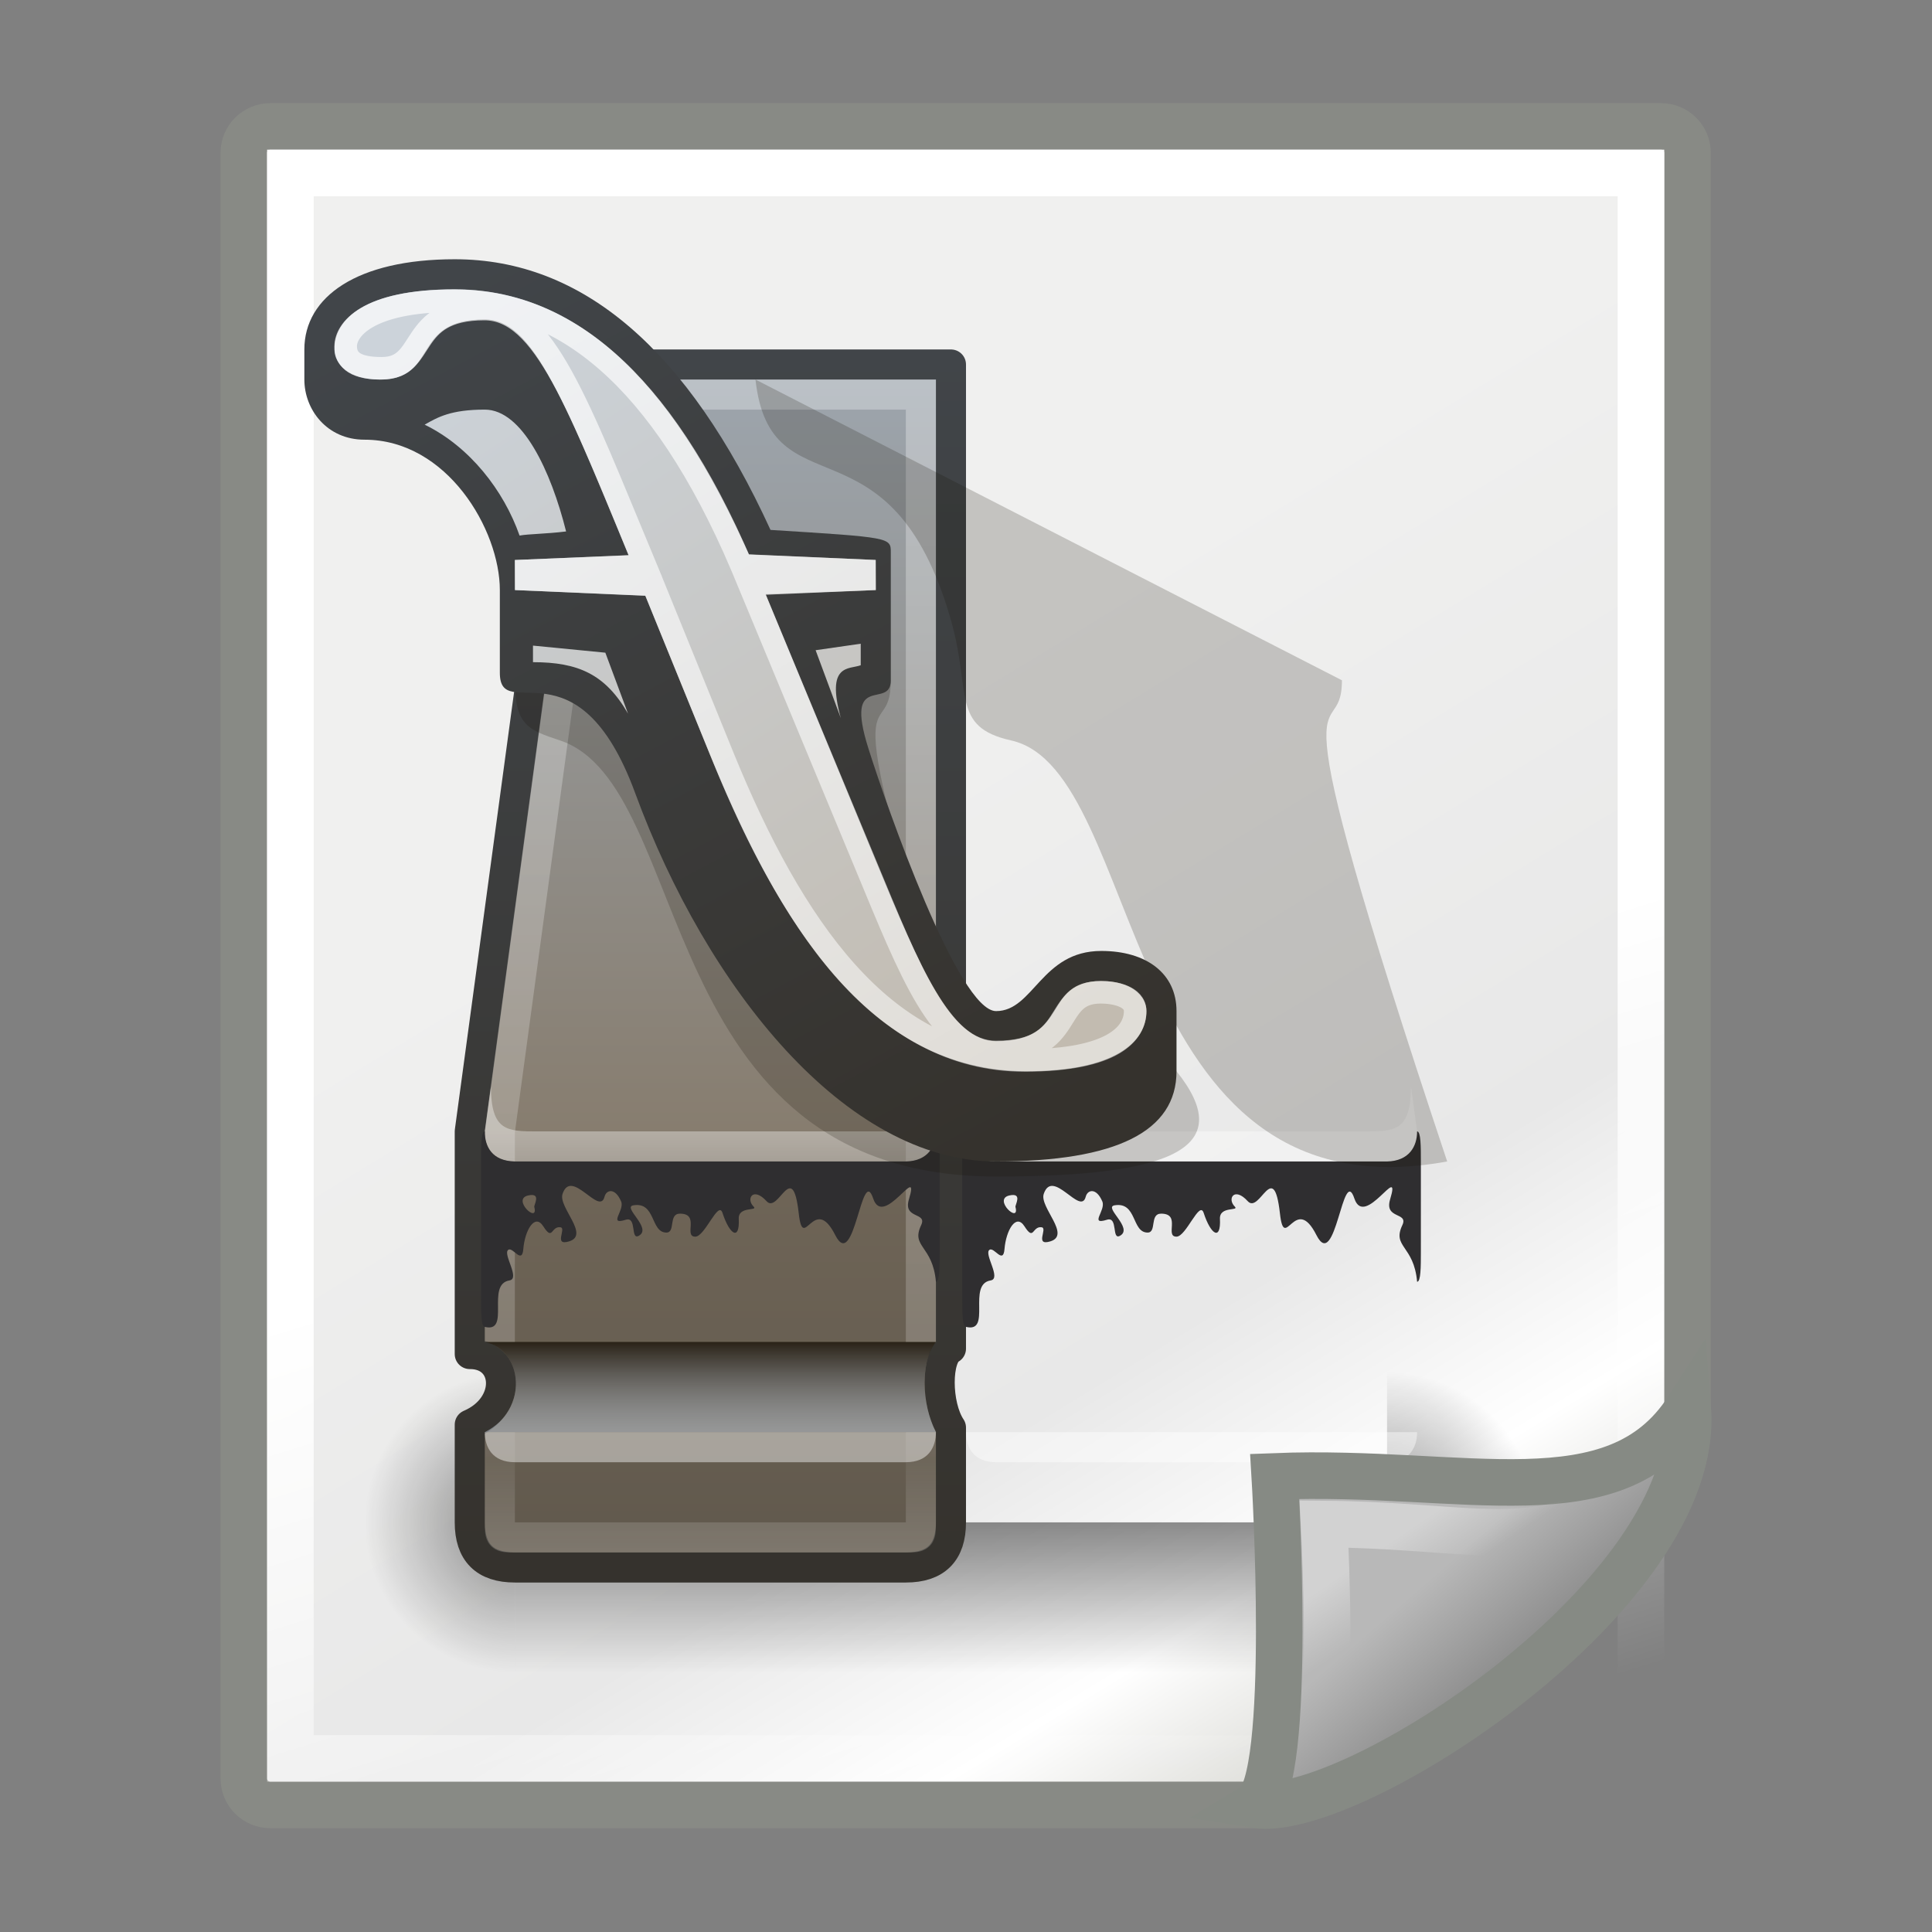 <?xml version="1.0" encoding="UTF-8" standalone="no"?>
<!-- Created with Inkscape (http://www.inkscape.org/) -->

<svg
   xmlns:dc="http://purl.org/dc/elements/1.1/"
   xmlns:cc="http://creativecommons.org/ns#"
   xmlns:rdf="http://www.w3.org/1999/02/22-rdf-syntax-ns#"
   xmlns:svg="http://www.w3.org/2000/svg"
   xmlns="http://www.w3.org/2000/svg"
   xmlns:xlink="http://www.w3.org/1999/xlink"
   version="1.1"
   width="512"
   height="512"
   id="svg4198">
  <rect width="100%" height="100%" fill="#808080" stroke="none"/>
  <defs
     id="defs4200">
    <linearGradient
       id="linearGradient15218">
      <stop
         id="stop15220"
         style="stop-color:#f0f0ef;stop-opacity:1"
         offset="0" />
      <stop
         id="stop2269"
         style="stop-color:#e8e8e8;stop-opacity:1"
         offset="0.599" />
      <stop
         id="stop2267"
         style="stop-color:#ffffff;stop-opacity:1"
         offset="0.828" />
      <stop
         id="stop15222"
         style="stop-color:#d8d8d3;stop-opacity:1"
         offset="1" />
    </linearGradient>
    <linearGradient
       id="linearGradient2259">
      <stop
         id="stop2261"
         style="stop-color:#ffffff;stop-opacity:1"
         offset="0" />
      <stop
         id="stop2263"
         style="stop-color:#ffffff;stop-opacity:0"
         offset="1" />
    </linearGradient>
    <linearGradient
       id="linearGradient2224">
      <stop
         id="stop2226"
         style="stop-color:#7c7c7c;stop-opacity:1"
         offset="0" />
      <stop
         id="stop2228"
         style="stop-color:#b8b8b8;stop-opacity:1"
         offset="1" />
    </linearGradient>
    <linearGradient
       x1="35.997"
       y1="40.458"
       x2="33.665"
       y2="37.771"
       id="linearGradient2230"
       xlink:href="#linearGradient2224"
       gradientUnits="userSpaceOnUse"
       gradientTransform="translate(6.162,4.033)" />
    <linearGradient
       id="linearGradient2251">
      <stop
         id="stop2253"
         style="stop-color:#ffffff;stop-opacity:1"
         offset="0" />
      <stop
         id="stop2255"
         style="stop-color:#ffffff;stop-opacity:0"
         offset="1" />
    </linearGradient>
    <linearGradient
       x1="33.396"
       y1="36.921"
       x2="34.17"
       y2="38.07"
       id="linearGradient2257"
       xlink:href="#linearGradient2251"
       gradientUnits="userSpaceOnUse"
       gradientTransform="translate(6.162,3.658)" />
    <linearGradient
       x1="22.308"
       y1="18.992"
       x2="35.785"
       y2="39.498"
       id="linearGradient4258"
       xlink:href="#linearGradient15218"
       gradientUnits="userSpaceOnUse"
       gradientTransform="matrix(1.066,0,0,0.988,-8.548,-4.892)" />
    <linearGradient
       x1="26.076"
       y1="26.697"
       x2="30.811"
       y2="42.007"
       id="linearGradient4260"
       xlink:href="#linearGradient2259"
       gradientUnits="userSpaceOnUse"
       gradientTransform="matrix(0.999,0,0,0.998,-6.97,-4.893)" />
    <linearGradient
       x1="26.076"
       y1="26.697"
       x2="30.811"
       y2="42.007"
       id="linearGradient13651"
       xlink:href="#linearGradient2259"
       gradientUnits="userSpaceOnUse"
       gradientTransform="matrix(0.999,0,0,1,5.991,4.033)" />
    <linearGradient
       x1="22.308"
       y1="18.992"
       x2="35.785"
       y2="39.498"
       id="linearGradient13653"
       xlink:href="#linearGradient15218"
       gradientUnits="userSpaceOnUse"
       gradientTransform="matrix(1.067,0,0,0.989,4.392,4.035)" />
    <linearGradient
       x1="22.308"
       y1="18.992"
       x2="35.785"
       y2="39.498"
       id="linearGradient2861"
       xlink:href="#linearGradient15218"
       gradientUnits="userSpaceOnUse"
       gradientTransform="matrix(1.067,0,0,0.989,4.392,4.035)" />
    <linearGradient
       x1="26.076"
       y1="26.697"
       x2="30.811"
       y2="42.007"
       id="linearGradient2863"
       xlink:href="#linearGradient2259"
       gradientUnits="userSpaceOnUse"
       gradientTransform="matrix(0.999,0,0,1,5.991,4.033)" />
    <linearGradient
       x1="35.997"
       y1="40.458"
       x2="33.665"
       y2="37.771"
       id="linearGradient2865"
       xlink:href="#linearGradient2224"
       gradientUnits="userSpaceOnUse"
       gradientTransform="translate(6.162,4.033)" />
    <linearGradient
       x1="33.396"
       y1="36.921"
       x2="34.17"
       y2="38.07"
       id="linearGradient2867"
       xlink:href="#linearGradient2251"
       gradientUnits="userSpaceOnUse"
       gradientTransform="translate(6.162,3.658)" />
    <linearGradient
       id="linearGradient3277">
      <stop
         id="stop3279"
         style="stop-color:#03a025;stop-opacity:1"
         offset="0" />
      <stop
         id="stop3281"
         style="stop-color:#03a025;stop-opacity:0.407"
         offset="1" />
    </linearGradient>
    <linearGradient
       id="linearGradient3269">
      <stop
         id="stop3271"
         style="stop-color:#4cfff6;stop-opacity:1"
         offset="0" />
      <stop
         id="stop3273"
         style="stop-color:#4cfff6;stop-opacity:0.35"
         offset="1" />
    </linearGradient>
    <filter
       color-interpolation-filters="sRGB"
       id="filter2770">
      <feGaussianBlur
         stdDeviation="2.079"
         id="feGaussianBlur2772" />
    </filter>
    <radialGradient
       cx="102"
       cy="112.305"
       r="139.559"
       id="radialGradient9437"
       xlink:href="#XMLID_8_"
       gradientUnits="userSpaceOnUse"
       gradientTransform="matrix(1,0,0,1,2e-6,0.003)" />
    <radialGradient
       cx="102"
       cy="112.305"
       r="139.559"
       id="XMLID_8_"
       gradientUnits="userSpaceOnUse">
      <stop
         id="stop41"
         style="stop-color:#b7b8b9;stop-opacity:1"
         offset="0" />
      <stop
         id="stop47"
         style="stop-color:#ececec;stop-opacity:1"
         offset="0.189" />
      <stop
         id="stop49"
         style="stop-color:#fafafa;stop-opacity:1"
         offset="0.257" />
      <stop
         id="stop51"
         style="stop-color:#ffffff;stop-opacity:1"
         offset="0.301" />
      <stop
         id="stop53"
         style="stop-color:#fafafa;stop-opacity:1"
         offset="0.531" />
      <stop
         id="stop55"
         style="stop-color:#ebecec;stop-opacity:1"
         offset="0.845" />
      <stop
         id="stop57"
         style="stop-color:#e1e2e3;stop-opacity:1"
         offset="1" />
    </radialGradient>
    <linearGradient
       x1="64"
       y1="20.185"
       x2="64"
       y2="95.449"
       id="linearGradient3310"
       xlink:href="#linearGradient3180"
       gradientUnits="userSpaceOnUse" />
    <linearGradient
       id="linearGradient3180">
      <stop
         id="stop3182"
         style="stop-color:#414141;stop-opacity:1"
         offset="0" />
      <stop
         id="stop3188"
         style="stop-color:#ababab;stop-opacity:1"
         offset="0.5" />
      <stop
         id="stop3184"
         style="stop-color:#414141;stop-opacity:1"
         offset="1" />
    </linearGradient>
    <linearGradient
       x1="64"
       y1="20.185"
       x2="64"
       y2="95.449"
       id="linearGradient3179"
       xlink:href="#linearGradient3180"
       gradientUnits="userSpaceOnUse" />
    <linearGradient
       id="linearGradient3181">
      <stop
         id="stop3183"
         style="stop-color:#414141;stop-opacity:1"
         offset="0" />
      <stop
         id="stop3185"
         style="stop-color:#ababab;stop-opacity:1"
         offset="0.5" />
      <stop
         id="stop3187"
         style="stop-color:#414141;stop-opacity:1"
         offset="1" />
    </linearGradient>
    <linearGradient
       x1="37.745"
       y1="45.218"
       x2="49.067"
       y2="37.536"
       id="linearGradient3275"
       xlink:href="#linearGradient3248"
       gradientUnits="userSpaceOnUse"
       gradientTransform="matrix(0.617,0.786,-0.805,0.632,50.738,-22.371)" />
    <linearGradient
       id="linearGradient3248">
      <stop
         id="stop3250"
         style="stop-color:#000000;stop-opacity:1"
         offset="0" />
      <stop
         id="stop3252"
         style="stop-color:#000000;stop-opacity:0"
         offset="1" />
    </linearGradient>
    <linearGradient
       x1="64.019"
       y1="24.785"
       x2="105.725"
       y2="24.785"
       id="linearGradient3250"
       xlink:href="#linearGradient3270"
       gradientUnits="userSpaceOnUse"
       gradientTransform="translate(-0.63,-1.3)"
       spreadMethod="reflect" />
    <linearGradient
       id="linearGradient3270">
      <stop
         id="stop3272"
         style="stop-color:#000000;stop-opacity:0.583"
         offset="0" />
      <stop
         id="stop3312"
         style="stop-color:#000000;stop-opacity:0.496"
         offset="0.749" />
      <stop
         id="stop3274"
         style="stop-color:#000000;stop-opacity:0"
         offset="1" />
    </linearGradient>
    <linearGradient
       x1="64.019"
       y1="24.785"
       x2="105.725"
       y2="24.785"
       id="linearGradient3292"
       xlink:href="#linearGradient3270"
       gradientUnits="userSpaceOnUse"
       gradientTransform="matrix(0.725,0,0,1,16.978,71.693)"
       spreadMethod="reflect" />
    <linearGradient
       id="linearGradient3199">
      <stop
         id="stop3201"
         style="stop-color:#000000;stop-opacity:0.583"
         offset="0" />
      <stop
         id="stop3203"
         style="stop-color:#000000;stop-opacity:0.496"
         offset="0.749" />
      <stop
         id="stop3205"
         style="stop-color:#000000;stop-opacity:0"
         offset="1" />
    </linearGradient>
    <clipPath
       id="clipPath7084">
      <path
         d="m 72,88 -32,32 -8,0 0,-40 40,0 0,8 z"
         id="path7086"
         style="fill:#000000;fill-opacity:1;fill-rule:evenodd;stroke:none" />
    </clipPath>
    <filter
       x="-0.24"
       y="-0.24"
       width="1.48"
       height="1.48"
       color-interpolation-filters="sRGB"
       id="filter3312">
      <feGaussianBlur
         stdDeviation="2.431"
         id="feGaussianBlur3314" />
    </filter>
    <linearGradient
       x1="98.617"
       y1="106.414"
       x2="91.229"
       y2="99.255"
       id="linearGradient10213"
       xlink:href="#linearGradient10207"
       gradientUnits="userSpaceOnUse" />
    <linearGradient
       id="linearGradient10207">
      <stop
         id="stop10209"
         style="stop-color:#a2a2a2;stop-opacity:1"
         offset="0" />
      <stop
         id="stop10211"
         style="stop-color:#ffffff;stop-opacity:1"
         offset="1" />
    </linearGradient>
    <linearGradient
       x1="63.804"
       y1="23.683"
       x2="109.944"
       y2="24.785"
       id="linearGradient3294"
       xlink:href="#linearGradient3270"
       gradientUnits="userSpaceOnUse"
       gradientTransform="matrix(0.011,0.531,-0.823,0.022,115.688,2.332)"
       spreadMethod="reflect" />
    <linearGradient
       id="linearGradient3216">
      <stop
         id="stop3218"
         style="stop-color:#000000;stop-opacity:0.583"
         offset="0" />
      <stop
         id="stop3220"
         style="stop-color:#000000;stop-opacity:0.496"
         offset="0.749" />
      <stop
         id="stop3222"
         style="stop-color:#000000;stop-opacity:0"
         offset="1" />
    </linearGradient>
    <linearGradient
       x1="64.01"
       y1="24.975"
       x2="106.138"
       y2="25.556"
       id="linearGradient3298"
       xlink:href="#linearGradient3270"
       gradientUnits="userSpaceOnUse"
       gradientTransform="matrix(-0.011,0.531,0.823,0.022,12.364,3.332)"
       spreadMethod="reflect" />
    <linearGradient
       id="linearGradient3225">
      <stop
         id="stop3227"
         style="stop-color:#000000;stop-opacity:0.583"
         offset="0" />
      <stop
         id="stop3229"
         style="stop-color:#000000;stop-opacity:0.496"
         offset="0.749" />
      <stop
         id="stop3231"
         style="stop-color:#000000;stop-opacity:0"
         offset="1" />
    </linearGradient>
    <linearGradient
       x1="64.019"
       y1="24.785"
       x2="109.944"
       y2="24.785"
       id="linearGradient3255"
       xlink:href="#linearGradient3270"
       gradientUnits="userSpaceOnUse"
       gradientTransform="translate(-0.618,3.7)"
       spreadMethod="reflect" />
    <linearGradient
       id="linearGradient3234">
      <stop
         id="stop3236"
         style="stop-color:#000000;stop-opacity:0.583"
         offset="0" />
      <stop
         id="stop3238"
         style="stop-color:#000000;stop-opacity:0.496"
         offset="0.749" />
      <stop
         id="stop3240"
         style="stop-color:#000000;stop-opacity:0"
         offset="1" />
    </linearGradient>
    <linearGradient
       x1="64.019"
       y1="24.785"
       x2="105.725"
       y2="24.785"
       id="linearGradient3260"
       xlink:href="#linearGradient3270"
       gradientUnits="userSpaceOnUse"
       gradientTransform="matrix(0,1.026,-1,0,84.324,-8.426)"
       spreadMethod="reflect" />
    <linearGradient
       id="linearGradient3243">
      <stop
         id="stop3245"
         style="stop-color:#000000;stop-opacity:0.583"
         offset="0" />
      <stop
         id="stop3247"
         style="stop-color:#000000;stop-opacity:0.496"
         offset="0.749" />
      <stop
         id="stop3249"
         style="stop-color:#000000;stop-opacity:0"
         offset="1" />
    </linearGradient>
    <linearGradient
       x1="64.019"
       y1="24.785"
       x2="105.725"
       y2="24.785"
       id="linearGradient3264"
       xlink:href="#linearGradient3270"
       gradientUnits="userSpaceOnUse"
       gradientTransform="matrix(0,1.026,-1,0,93.3,-8.426)"
       spreadMethod="reflect" />
    <linearGradient
       id="linearGradient3252">
      <stop
         id="stop3254"
         style="stop-color:#000000;stop-opacity:0.583"
         offset="0" />
      <stop
         id="stop3256"
         style="stop-color:#000000;stop-opacity:0.496"
         offset="0.749" />
      <stop
         id="stop3258"
         style="stop-color:#000000;stop-opacity:0"
         offset="1" />
    </linearGradient>
    <linearGradient
       x1="42.094"
       y1="44.211"
       x2="53.125"
       y2="36.833"
       id="linearGradient3279"
       xlink:href="#linearGradient3248"
       gradientUnits="userSpaceOnUse"
       gradientTransform="matrix(-0.757,0,0,0.775,85.862,53.215)" />
    <linearGradient
       id="linearGradient3261">
      <stop
         id="stop3263"
         style="stop-color:#000000;stop-opacity:1"
         offset="0" />
      <stop
         id="stop3265"
         style="stop-color:#000000;stop-opacity:0"
         offset="1" />
    </linearGradient>
    <linearGradient
       x1="28.099"
       y1="44.258"
       x2="49.067"
       y2="37.536"
       id="linearGradient3305"
       xlink:href="#linearGradient3248"
       gradientUnits="userSpaceOnUse"
       gradientTransform="matrix(-0.5,0.865,0.886,0.512,68.294,-21.373)" />
    <linearGradient
       id="linearGradient3268">
      <stop
         id="stop3270"
         style="stop-color:#000000;stop-opacity:1"
         offset="0" />
      <stop
         id="stop3273-1"
         style="stop-color:#000000;stop-opacity:0"
         offset="1" />
    </linearGradient>
    <linearGradient
       x1="33.189"
       y1="45.569"
       x2="53.125"
       y2="36.833"
       id="linearGradient3307"
       xlink:href="#linearGradient3248"
       gradientUnits="userSpaceOnUse"
       gradientTransform="matrix(0.59,-0.474,0.485,0.604,29.517,82.427)" />
    <linearGradient
       id="linearGradient3276">
      <stop
         id="stop3278"
         style="stop-color:#000000;stop-opacity:1"
         offset="0" />
      <stop
         id="stop3280"
         style="stop-color:#000000;stop-opacity:0"
         offset="1" />
    </linearGradient>
    <linearGradient
       x1="37.688"
       y1="63.001"
       x2="90.312"
       y2="63.001"
       id="linearGradient3295"
       xlink:href="#linearGradient2865-7"
       gradientUnits="userSpaceOnUse" />
    <linearGradient
       id="linearGradient2865-7">
      <stop
         id="stop2867"
         style="stop-color:#0057ae;stop-opacity:1"
         offset="0" />
      <stop
         id="stop2869"
         style="stop-color:#a4c0e4;stop-opacity:1"
         offset="0.5" />
      <stop
         id="stop2871"
         style="stop-color:#0057ae;stop-opacity:1"
         offset="1" />
    </linearGradient>
    <linearGradient
       x1="53.213"
       y1="54.083"
       x2="87.515"
       y2="31.778"
       id="linearGradient2924"
       xlink:href="#linearGradient2918"
       gradientUnits="userSpaceOnUse" />
    <linearGradient
       id="linearGradient2918">
      <stop
         id="stop2920"
         style="stop-color:#ffffff;stop-opacity:1"
         offset="0" />
      <stop
         id="stop2926"
         style="stop-color:#ffffff;stop-opacity:0"
         offset="0.5" />
      <stop
         id="stop2922"
         style="stop-color:#ffffff;stop-opacity:1"
         offset="1" />
    </linearGradient>
    <filter
       color-interpolation-filters="sRGB"
       id="filter4556">
      <feGaussianBlur
         stdDeviation="2.005"
         id="feGaussianBlur4558" />
    </filter>
    <radialGradient
       cx="42.618"
       cy="120.642"
       r="3.407"
       fx="42.618"
       fy="120.642"
       id="radialGradient4288"
       xlink:href="#linearGradient2257-4"
       gradientUnits="userSpaceOnUse"
       gradientTransform="matrix(1.561,1.636,-14.834,14.165,2233.39,-1397.75)" />
    <linearGradient
       id="linearGradient2257-4">
      <stop
         id="stop2259"
         style="stop-color:#b4942a;stop-opacity:1"
         offset="0" />
      <stop
         id="stop2261-0"
         style="stop-color:#e4dcc9;stop-opacity:1"
         offset="1" />
    </linearGradient>
    <filter
       color-interpolation-filters="sRGB"
       id="filter6837">
      <feGaussianBlur
         stdDeviation="0.298"
         id="feGaussianBlur6839" />
    </filter>
    <linearGradient
       x1="590.075"
       y1="288.057"
       x2="521.822"
       y2="377.896"
       id="linearGradient4560"
       xlink:href="#linearGradient4562"
       gradientUnits="userSpaceOnUse" />
    <linearGradient
       id="linearGradient4562">
      <stop
         id="stop4564"
         style="stop-color:#555753;stop-opacity:1"
         offset="0" />
      <stop
         id="stop4566"
         style="stop-color:#2e3436;stop-opacity:1"
         offset="0.5" />
      <stop
         id="stop4568"
         style="stop-color:#252525;stop-opacity:1"
         offset="0.75" />
      <stop
         id="stop4570"
         style="stop-color:#2e3436;stop-opacity:1"
         offset="1" />
    </linearGradient>
    <filter
       color-interpolation-filters="sRGB"
       id="filter4374">
      <feGaussianBlur
         stdDeviation="0.129"
         id="feGaussianBlur4376" />
    </filter>
    <radialGradient
       cx="36.676"
       cy="95.769"
       r="47.746"
       fx="16.217"
       fy="64.141"
       id="radialGradient4292"
       xlink:href="#linearGradient7049"
       gradientUnits="userSpaceOnUse"
       gradientTransform="matrix(0.067,0.064,-1.34,1.414,677.177,197.64)" />
    <linearGradient
       x1="330.002"
       y1="61.543"
       x2="330.002"
       y2="122.543"
       id="linearGradient7049"
       gradientUnits="userSpaceOnUse"
       gradientTransform="matrix(1,0,0,0.23,0,70.626)">
      <stop
         id="stop7051"
         style="stop-color:#ffe57e;stop-opacity:1"
         offset="0" />
      <stop
         id="stop8543"
         style="stop-color:#ffd235;stop-opacity:1"
         offset="0.5" />
      <stop
         id="stop7053"
         style="stop-color:#d1a51a;stop-opacity:1"
         offset="1" />
    </linearGradient>
    <filter
       color-interpolation-filters="sRGB"
       id="filter4370">
      <feGaussianBlur
         stdDeviation="0.26"
         id="feGaussianBlur4372" />
    </filter>
    <linearGradient
       x1="11.326"
       y1="57.384"
       x2="14.494"
       y2="57.384"
       id="linearGradient4294"
       xlink:href="#linearGradient7055"
       gradientUnits="userSpaceOnUse"
       gradientTransform="matrix(1.085,1.013,-1.009,1.089,590.677,254.161)" />
    <linearGradient
       x1="330.002"
       y1="61.543"
       x2="330.002"
       y2="122.543"
       id="linearGradient7055"
       gradientUnits="userSpaceOnUse"
       gradientTransform="matrix(1,0,0,0.23,0,70.626)">
      <stop
         id="stop7057"
         style="stop-color:#fcc900;stop-opacity:1"
         offset="0" />
      <stop
         id="stop7059"
         style="stop-color:#f9ff06;stop-opacity:1"
         offset="1" />
    </linearGradient>
    <radialGradient
       cx="34.678"
       cy="7.462"
       r="47.595"
       fx="34.678"
       fy="7.462"
       id="radialGradient4296"
       xlink:href="#linearGradient3303"
       gradientUnits="userSpaceOnUse"
       gradientTransform="matrix(1,-0.008,5.66608e-4,0.02,-0.001,7.581)" />
    <linearGradient
       id="linearGradient3303">
      <stop
         id="stop3305"
         style="stop-color:#ffffff;stop-opacity:0.683"
         offset="0" />
      <stop
         id="stop3307"
         style="stop-color:#ffffff;stop-opacity:0"
         offset="1" />
    </linearGradient>
    <radialGradient
       cx="34.678"
       cy="7.462"
       r="47.595"
       fx="34.678"
       fy="7.462"
       id="radialGradient4298"
       xlink:href="#linearGradient3325"
       gradientUnits="userSpaceOnUse"
       gradientTransform="matrix(-1.51,0.003,-1.16708e-4,-0.009,87.052,7.439)" />
    <linearGradient
       id="linearGradient3325">
      <stop
         id="stop3327"
         style="stop-color:#ffffff;stop-opacity:1"
         offset="0" />
      <stop
         id="stop3329"
         style="stop-color:#ffffff;stop-opacity:0"
         offset="1" />
    </linearGradient>
    <linearGradient
       x1="484.653"
       y1="398.324"
       x2="497.867"
       y2="398.324"
       id="linearGradient4356"
       xlink:href="#linearGradient4350"
       gradientUnits="userSpaceOnUse" />
    <linearGradient
       id="linearGradient4350">
      <stop
         id="stop4352"
         style="stop-color:#000000;stop-opacity:1"
         offset="0" />
      <stop
         id="stop4354"
         style="stop-color:#6c6c6c;stop-opacity:1"
         offset="1" />
    </linearGradient>
    <linearGradient
       x1="63.388"
       y1="73.753"
       x2="67.301"
       y2="77.334"
       id="linearGradient4300"
       xlink:href="#linearGradient2232"
       gradientUnits="userSpaceOnUse"
       gradientTransform="translate(471,282)" />
    <linearGradient
       id="linearGradient2232">
      <stop
         id="stop2234"
         style="stop-color:#dbc064;stop-opacity:1"
         offset="0" />
      <stop
         id="stop2236"
         style="stop-color:#e4dcc9;stop-opacity:1"
         offset="1" />
    </linearGradient>
    <linearGradient
       x1="62.312"
       y1="100.489"
       x2="60.335"
       y2="101.489"
       id="linearGradient4364"
       xlink:href="#linearGradient4358"
       gradientUnits="userSpaceOnUse" />
    <linearGradient
       id="linearGradient4358">
      <stop
         id="stop4360"
         style="stop-color:#ffffff;stop-opacity:1"
         offset="0" />
      <stop
         id="stop4362"
         style="stop-color:#ffffff;stop-opacity:0"
         offset="1" />
    </linearGradient>
    <filter
       x="-0.164"
       y="-0.128"
       width="1.328"
       height="1.257"
       color-interpolation-filters="sRGB"
       id="filter4346">
      <feGaussianBlur
         stdDeviation="0.296"
         id="feGaussianBlur4348" />
    </filter>
    <linearGradient
       x1="591.295"
       y1="292.682"
       x2="590.699"
       y2="282.65"
       id="linearGradient4302"
       xlink:href="#linearGradient8535"
       gradientUnits="userSpaceOnUse"
       gradientTransform="matrix(0.742,-0.199,0.199,0.742,-405.221,-90.297)" />
    <linearGradient
       id="linearGradient8535">
      <stop
         id="stop8537"
         style="stop-color:#000000;stop-opacity:1"
         offset="0" />
      <stop
         id="stop8539"
         style="stop-color:#696969;stop-opacity:1"
         offset="1" />
    </linearGradient>
    <radialGradient
       cx="49.01"
       cy="8.495"
       r="3.975"
       fx="47.371"
       fy="6.77"
       id="radialGradient4304"
       xlink:href="#linearGradient3225"
       gradientUnits="userSpaceOnUse"
       gradientTransform="matrix(1.307,0.693,-0.26,0.493,26.19,-25.204)" />
    <linearGradient
       id="linearGradient3346">
      <stop
         id="stop3348"
         style="stop-color:#ffffff;stop-opacity:1"
         offset="0" />
      <stop
         id="stop3350"
         style="stop-color:#aeaeae;stop-opacity:1"
         offset="1" />
    </linearGradient>
    <radialGradient
       cx="49.012"
       cy="2.674"
       r="1.725"
       fx="49.012"
       fy="2.674"
       id="radialGradient4306"
       xlink:href="#linearGradient3207"
       gradientUnits="userSpaceOnUse"
       gradientTransform="matrix(1.48,0,0,0.18,11.45,-38.937)" />
    <linearGradient
       id="linearGradient3207">
      <stop
         id="stop3209"
         style="stop-color:#ffffff;stop-opacity:1"
         offset="0" />
      <stop
         id="stop3211"
         style="stop-color:#252525;stop-opacity:0"
         offset="1" />
    </linearGradient>
    <linearGradient
       x1="48.499"
       y1="0.812"
       x2="48.733"
       y2="2.366"
       id="linearGradient4308"
       xlink:href="#linearGradient3235"
       gradientUnits="userSpaceOnUse"
       gradientTransform="matrix(1.307,0.693,-0.689,1.31,29.837,-32.139)" />
    <linearGradient
       id="linearGradient3235">
      <stop
         id="stop3237"
         style="stop-color:#ffffff;stop-opacity:1"
         offset="0" />
      <stop
         id="stop3239"
         style="stop-color:#ffffff;stop-opacity:0"
         offset="1" />
    </linearGradient>
    <radialGradient
       cx="49.012"
       cy="2.674"
       r="1.725"
       fx="49.012"
       fy="2.674"
       id="radialGradient4310"
       xlink:href="#linearGradient3207"
       gradientUnits="userSpaceOnUse"
       gradientTransform="matrix(1.015,0,0,0.123,23.578,-44.062)" />
    <linearGradient
       id="linearGradient3361">
      <stop
         id="stop3363"
         style="stop-color:#ffffff;stop-opacity:1"
         offset="0" />
      <stop
         id="stop3365"
         style="stop-color:#252525;stop-opacity:0"
         offset="1" />
    </linearGradient>
    <radialGradient
       cx="49.012"
       cy="2.674"
       r="1.725"
       fx="49.012"
       fy="2.674"
       id="radialGradient4312"
       xlink:href="#linearGradient3207"
       gradientUnits="userSpaceOnUse"
       gradientTransform="matrix(1.015,0,0,0.123,-141.575,-37.556)" />
    <linearGradient
       id="linearGradient3368">
      <stop
         id="stop3370"
         style="stop-color:#ffffff;stop-opacity:1"
         offset="0" />
      <stop
         id="stop3372"
         style="stop-color:#252525;stop-opacity:0"
         offset="1" />
    </linearGradient>
    <linearGradient
       x1="64"
       y1="20.185"
       x2="64"
       y2="95.449"
       id="linearGradient3426"
       xlink:href="#linearGradient3180"
       gradientUnits="userSpaceOnUse" />
    <radialGradient
       cx="9"
       cy="43"
       r="5"
       fx="9"
       fy="43"
       id="gradient11"
       xlink:href="#gradient1"
       gradientUnits="userSpaceOnUse" />
    <linearGradient
       id="gradient1">
      <stop
         id="stop9"
         style="stop-color:#000000;stop-opacity:0.435"
         offset="0" />
      <stop
         id="stop11"
         style="stop-color:#000000;stop-opacity:0"
         offset="1" />
    </linearGradient>
    <linearGradient
       x1="24"
       y1="43"
       x2="24"
       y2="48"
       id="gradient10"
       xlink:href="#gradient1"
       gradientUnits="userSpaceOnUse" />
    <linearGradient
       id="linearGradient3106">
      <stop
         id="stop3108"
         style="stop-color:#000000;stop-opacity:0.435"
         offset="0" />
      <stop
         id="stop3110"
         style="stop-color:#000000;stop-opacity:0"
         offset="1" />
    </linearGradient>
    <radialGradient
       cx="38"
       cy="43"
       r="5"
       fx="38"
       fy="43"
       id="gradient12"
       xlink:href="#gradient1"
       gradientUnits="userSpaceOnUse" />
    <linearGradient
       id="linearGradient3113">
      <stop
         id="stop3115"
         style="stop-color:#000000;stop-opacity:0.435"
         offset="0" />
      <stop
         id="stop3117"
         style="stop-color:#000000;stop-opacity:0"
         offset="1" />
    </linearGradient>
    <linearGradient
       x1="16"
       y1="5"
       x2="16"
       y2="44"
       id="gradient4"
       gradientUnits="userSpaceOnUse">
      <stop
         id="stop24"
         style="stop-color:#9da5ad;stop-opacity:1"
         offset="0" />
      <stop
         id="stop26"
         style="stop-color:#877d6f;stop-opacity:1"
         offset="0.64" />
      <stop
         id="stop28"
         style="stop-color:#6f6557;stop-opacity:1"
         offset="0.67" />
      <stop
         id="stop30"
         style="stop-color:#61594d;stop-opacity:1"
         offset="1" />
    </linearGradient>
    <linearGradient
       x1="14"
       y1="4"
       x2="14"
       y2="45"
       id="gradient9"
       xlink:href="#gradient2"
       gradientUnits="userSpaceOnUse" />
    <linearGradient
       id="gradient2">
      <stop
         id="stop14"
         style="stop-color:#414549;stop-opacity:1"
         offset="0" />
      <stop
         id="stop16"
         style="stop-color:#35322d;stop-opacity:1"
         offset="1" />
    </linearGradient>
    <linearGradient
       x1="15"
       y1="37"
       x2="15"
       y2="40"
       id="gradient3"
       gradientUnits="userSpaceOnUse">
      <stop
         id="stop19"
         style="stop-color:#20190e;stop-opacity:0.875"
         offset="0" />
      <stop
         id="stop21"
         style="stop-color:#c7d2df;stop-opacity:0.498"
         offset="1" />
    </linearGradient>
    <linearGradient
       x1="16"
       y1="5"
       x2="16"
       y2="44"
       id="gradient7"
       gradientUnits="userSpaceOnUse">
      <stop
         id="stop43"
         style="stop-color:#ffffff;stop-opacity:0.31"
         offset="0" />
      <stop
         id="stop45"
         style="stop-color:#ffffff;stop-opacity:0.184"
         offset="0.82" />
      <stop
         id="stop47-1"
         style="stop-color:#ffffff;stop-opacity:0.059"
         offset="0.92" />
      <stop
         id="stop49-7"
         style="stop-color:#ffffff;stop-opacity:0.184"
         offset="1" />
    </linearGradient>
    <linearGradient
       x1="16"
       y1="5"
       x2="16"
       y2="44"
       id="linearGradient3136"
       gradientUnits="userSpaceOnUse">
      <stop
         id="stop3138"
         style="stop-color:#9da5ad;stop-opacity:1"
         offset="0" />
      <stop
         id="stop3140"
         style="stop-color:#877d6f;stop-opacity:1"
         offset="0.64" />
      <stop
         id="stop3142"
         style="stop-color:#6f6557;stop-opacity:1"
         offset="0.67" />
      <stop
         id="stop3144"
         style="stop-color:#61594d;stop-opacity:1"
         offset="1" />
    </linearGradient>
    <linearGradient
       x1="14"
       y1="4"
       x2="14"
       y2="45"
       id="linearGradient3146"
       xlink:href="#gradient2"
       gradientUnits="userSpaceOnUse" />
    <linearGradient
       id="linearGradient3148">
      <stop
         id="stop3150"
         style="stop-color:#414549;stop-opacity:1"
         offset="0" />
      <stop
         id="stop3152"
         style="stop-color:#35322d;stop-opacity:1"
         offset="1" />
    </linearGradient>
    <linearGradient
       x1="15"
       y1="37"
       x2="15"
       y2="40"
       id="linearGradient3154"
       gradientUnits="userSpaceOnUse">
      <stop
         id="stop3156"
         style="stop-color:#20190e;stop-opacity:0.875"
         offset="0" />
      <stop
         id="stop3158"
         style="stop-color:#c7d2df;stop-opacity:0.498"
         offset="1" />
    </linearGradient>
    <linearGradient
       x1="16"
       y1="5"
       x2="16"
       y2="44"
       id="linearGradient3160"
       gradientUnits="userSpaceOnUse">
      <stop
         id="stop3162"
         style="stop-color:#ffffff;stop-opacity:0.31"
         offset="0" />
      <stop
         id="stop3164"
         style="stop-color:#ffffff;stop-opacity:0.184"
         offset="0.82" />
      <stop
         id="stop3166"
         style="stop-color:#ffffff;stop-opacity:0.059"
         offset="0.92" />
      <stop
         id="stop3168"
         style="stop-color:#ffffff;stop-opacity:0.184"
         offset="1" />
    </linearGradient>
    <linearGradient
       x1="8"
       y1="1"
       x2="24"
       y2="31"
       id="gradient8"
       xlink:href="#gradient2"
       gradientUnits="userSpaceOnUse" />
    <linearGradient
       id="linearGradient3171">
      <stop
         id="stop3173"
         style="stop-color:#414549;stop-opacity:1"
         offset="0" />
      <stop
         id="stop3175"
         style="stop-color:#35322d;stop-opacity:1"
         offset="1" />
    </linearGradient>
    <linearGradient
       x1="8"
       y1="2"
       x2="25"
       y2="28"
       id="gradient5"
       gradientUnits="userSpaceOnUse">
      <stop
         id="stop33"
         style="stop-color:#ccd3da;stop-opacity:1"
         offset="0" />
      <stop
         id="stop35"
         style="stop-color:#c2bbb0;stop-opacity:1"
         offset="1" />
    </linearGradient>
    <linearGradient
       x1="9"
       y1="2"
       x2="24"
       y2="28"
       id="gradient6"
       gradientUnits="userSpaceOnUse">
      <stop
         id="stop38"
         style="stop-color:#ffffff;stop-opacity:0.702"
         offset="0" />
      <stop
         id="stop40"
         style="stop-color:#ffffff;stop-opacity:0.498"
         offset="1" />
    </linearGradient>
    <linearGradient
       x1="8"
       y1="1"
       x2="24"
       y2="31"
       id="linearGradient3183"
       xlink:href="#gradient2"
       gradientUnits="userSpaceOnUse" />
    <linearGradient
       id="linearGradient3185">
      <stop
         id="stop3187-4"
         style="stop-color:#414549;stop-opacity:1"
         offset="0" />
      <stop
         id="stop3189"
         style="stop-color:#35322d;stop-opacity:1"
         offset="1" />
    </linearGradient>
    <linearGradient
       x1="8"
       y1="2"
       x2="25"
       y2="28"
       id="linearGradient3191"
       gradientUnits="userSpaceOnUse">
      <stop
         id="stop3193"
         style="stop-color:#ccd3da;stop-opacity:1"
         offset="0" />
      <stop
         id="stop3195"
         style="stop-color:#c2bbb0;stop-opacity:1"
         offset="1" />
    </linearGradient>
    <linearGradient
       x1="9"
       y1="2"
       x2="24"
       y2="28"
       id="linearGradient3197"
       gradientUnits="userSpaceOnUse">
      <stop
         id="stop3199"
         style="stop-color:#ffffff;stop-opacity:0.702"
         offset="0" />
      <stop
         id="stop3201-0"
         style="stop-color:#ffffff;stop-opacity:0.498"
         offset="1" />
    </linearGradient>
    <linearGradient
       x1="35.997"
       y1="40.458"
       x2="33.665"
       y2="37.771"
       id="linearGradient3555"
       xlink:href="#linearGradient2224"
       gradientUnits="userSpaceOnUse"
       gradientTransform="translate(6.162,4.033)" />
    <linearGradient
       x1="33.396"
       y1="36.921"
       x2="34.17"
       y2="38.07"
       id="linearGradient3557"
       xlink:href="#linearGradient2251"
       gradientUnits="userSpaceOnUse"
       gradientTransform="translate(6.162,3.658)" />
    <linearGradient
       x1="26.076"
       y1="26.697"
       x2="30.811"
       y2="42.007"
       id="linearGradient3563"
       xlink:href="#linearGradient2259"
       gradientUnits="userSpaceOnUse"
       gradientTransform="matrix(12.336,0,0,12.343,-40.444,-46.321)" />
    <linearGradient
       x1="22.308"
       y1="18.992"
       x2="35.785"
       y2="39.498"
       id="linearGradient3566"
       xlink:href="#linearGradient15218"
       gradientUnits="userSpaceOnUse"
       gradientTransform="matrix(13.173,0,0,12.211,-60.188,-46.299)" />
    <linearGradient
       x1="16"
       y1="5"
       x2="16"
       y2="44"
       id="linearGradient3652"
       xlink:href="#gradient4"
       gradientUnits="userSpaceOnUse" />
    <linearGradient
       x1="14"
       y1="4"
       x2="14"
       y2="45"
       id="linearGradient3654"
       xlink:href="#gradient2"
       gradientUnits="userSpaceOnUse" />
    <linearGradient
       x1="15"
       y1="37"
       x2="15"
       y2="40"
       id="linearGradient3656"
       xlink:href="#gradient3"
       gradientUnits="userSpaceOnUse" />
    <linearGradient
       x1="16"
       y1="5"
       x2="16"
       y2="44"
       id="linearGradient3658"
       xlink:href="#gradient7"
       gradientUnits="userSpaceOnUse" />
    <linearGradient
       x1="8"
       y1="1"
       x2="24"
       y2="31"
       id="linearGradient3660"
       xlink:href="#gradient2"
       gradientUnits="userSpaceOnUse" />
    <linearGradient
       x1="8"
       y1="2"
       x2="25"
       y2="28"
       id="linearGradient3662"
       xlink:href="#gradient5"
       gradientUnits="userSpaceOnUse" />
    <linearGradient
       x1="9"
       y1="2"
       x2="24"
       y2="28"
       id="linearGradient3664"
       xlink:href="#gradient6"
       gradientUnits="userSpaceOnUse" />
  </defs>
  <path
     d="m 71.65,33.506 368.515,0 c 3.897,0 7.035,3.124 7.035,7.004 l 0,335.325 c 0,30.567 -84.917,102.484 -114.393,102.484 l -261.156,0 c -3.897,0 -7.035,-3.124 -7.035,-7.004 l 0,-430.805 c 0,-3.88 3.137,-7.004 7.035,-7.004 z"
     id="rect12413"
     style="fill:url(#linearGradient3566);fill-opacity:1;fill-rule:evenodd;stroke:#888a85;stroke-width:12.343;stroke-linecap:butt;stroke-linejoin:miter;stroke-miterlimit:4;stroke-opacity:1;stroke-dashoffset:0" />
  <rect
     width="357.912"
     height="420.163"
     rx="0"
     ry="0"
     x="76.957"
     y="45.839"
     id="rect15244"
     style="fill:none;stroke:url(#linearGradient3563);stroke-width:12.343;stroke-linecap:butt;stroke-linejoin:miter;stroke-miterlimit:4;stroke-opacity:1;stroke-dasharray:none;stroke-dashoffset:0" />
  <g
     transform="matrix(7.97,0,0,7.97,64.718,60.733)"
     id="g3070">
    <path
       d="M 4,38 4,48 9,48 9,38 z"
       id="path56"
       style="fill:url(#gradient11)" />
    <path
       d="m 9,43 0,5 29,0 0,-5 z"
       id="path58"
       style="fill:url(#gradient10)" />
    <path
       d="m 38,38 0,10 5,0 0,-10 z"
       id="path60"
       style="fill:url(#gradient12)" />
    <g
       id="base">
      <path
         d="m 23.5,4.5 0,32.723 c -0.5,0.25 -0.5,1.876 0,2.626 L 23.5,43 c 0,1 -0.5,1.5 -1.5,1.5 l -13,0 C 8,44.5 7.5,44 7.5,43 l 0,-3.25 c 1.442,-0.618 1.328,-2.353 0,-2.347 L 7.5,30 10.75,6 C 10.92,4.747 11.5,4.5 12.5,4.5 z"
         id="path63"
         style="fill:url(#linearGradient3652);stroke:url(#linearGradient3654);stroke-width:1;stroke-linejoin:round" />
      <path
         d="m 8,37 c 1.25,0.25 1.5,2.25 0,3 l 15,0 c -0.5,-1 -0.509,-2.338 0,-3 z"
         id="path65"
         style="fill:url(#linearGradient3656)" />
      <path
         d="m 8.5,37 0,-7 3.25,-24 C 11.818,5.499 12,5.5 12.5,5.5 l 10,0 0,31.5 m 0,3 0,3 c 0,0.5 0,0.5 -0.5,0.5 l -13,0 c -0.5,0 -0.5,0 -0.5,-0.5 l 0,-3"
         id="path67"
         style="fill:none;stroke:url(#linearGradient3658);stroke-width:1" />
      <path
         d="M 8.204,28.5 8,30 c -0.019,0.138 0,1 1,1 l 14,0 0,-1 -13.25,0 c -1,0 -1.546,0 -1.546,-1.5 z"
         id="path69"
         style="fill:#ffffff;fill-opacity:0.373" />
      <path
         d="m 8,40 15,0 c 0,0.5 -0.25,1 -1,1 L 9,41 C 8.25,41 8,40.5 8,40 z"
         id="path71"
         style="fill:#ffffff;fill-opacity:0.435" />
    </g>
    <use
       transform="matrix(-1,0,0,1,47,0)"
       id="use73"
       x="0"
       y="0"
       width="48"
       height="48"
       xlink:href="#base" />
    <path
       d="m 8,30 c -0.125,0 -0.125,0.5 -0.125,1 l 0,4.5 c 0,0.5 0,1 0.125,1 0.873,0.213 0.025,-1.416 0.821,-1.545 0.367,-0.06 -0.235,-0.884 -0.04,-1.017 0.156,-0.107 0.457,0.503 0.5,-0.031 0.049,-0.605 0.378,-1.2 0.664,-0.75 0.322,0.506 0.251,-0.014 0.57,0.031 0.213,0.03 -0.247,0.633 0.289,0.469 0.699,-0.214 -0.367,-1.137 -0.219,-1.578 0.296,-0.878 1.228,0.747 1.396,0.093 0.062,-0.24 0.356,-0.306 0.552,0.158 0.125,0.297 -0.449,0.798 0.153,0.608 0.381,-0.12 0.146,0.697 0.438,0.531 0.45,-0.255 -0.562,-0.948 -0.184,-1.011 0.753,-0.125 0.563,0.906 1.099,0.906 0.311,0 0.059,-0.629 0.449,-0.629 0.677,0 0.11,0.765 0.511,0.765 0.322,0 0.765,-1.219 0.904,-0.79 0.237,0.729 0.577,0.94 0.541,0.197 C 16.424,32.474 17.098,32.659 16.938,32.5 c -0.264,-0.261 -0.015,-0.67 0.43,-0.18 0.399,0.441 0.861,-1.452 1.071,0.408 0.15,1.337 0.5,-0.691 1.213,0.719 0.64,1.265 0.876,-2.371 1.262,-1.216 0.343,1.026 1.575,-1.254 1.189,0.027 -0.203,0.672 0.617,0.414 0.406,0.859 C 22.16,33.853 22.895,33.786 23,35 c 0.125,0 0.125,-0.5 0.125,-1 l 0,-3 c 0,-0.5 0,-1 -0.125,-1 0,0.5 -0.266,0.984 -1,1 L 9,31 C 8.234,30.984 8,30.5 8,30 z m 1.443,2.13 c 0.452,-0.1 0.184,0.315 0.202,0.383 0.154,0.586 -0.767,-0.259 -0.202,-0.383 z"
       id="ink"
       style="fill:#2f2e30" />
    <use
       transform="translate(16,0)"
       id="use76"
       x="0"
       y="0"
       width="48"
       height="48"
       xlink:href="#ink" />
    <path
       d="m 9,15 c 0,1.5 0.439,1.646 1.5,2 4.5,1.5 3,14.5 14.5,14.5 6,0 8,-1 6,-3.5 l -7,0 C 19.309,13.329 21.5,17.5 21.5,15 z"
       id="path78"
       style="fill:#161108;fill-opacity:0.2" />
    <path
       d="m 17,5 c 0.5,4.5 4.5,1 6.5,8 0.687,2.404 -0.012,3.553 2,4 C 30,18 29,33 40,31 34,13 36.5,17.5 36.5,15 z"
       id="path80"
       style="fill:#161108;fill-opacity:0.2" />
    <g
       id="f">
      <path
         d="M 7,1 C 3.75,1 2,2.25 2,4 l 0,1 c 0,1 0.75,2 2,2 2.75,0 4.5,3 4.5,5 l 0,2.75 c 0,1.75 2.59,-1.202 4.5,4 2.384,6.492 7,12.25 12,12.25 4,0 6,-1 6,-3 l 0,-2 c 0,-1.25 -1,-2 -2.5,-2 -2,0 -2.25,2 -3.5,2 -1.25,0 -3.626,-6.765 -4.25,-8.75 C 19.942,14.681 21.5,16 21.5,15 l 0,-4.25 c 0,-0.5 0,-0.5 -4,-0.75 C 14.75,4 11.25,1 7,1 z"
         id="path83"
         style="fill:url(#linearGradient3660)" />
      <path
         d="M 7,2 C 4,2 3,3 3,4 c 0,0.5 0.5,1 1.5,1 2,0 1,-2 3.5,-2 1.5,0 2.5,2.25 4.781,7.844 L 9,11 9,12 13.338,12.19 15.5,17.5 C 17.75,23 20.75,28 26,28 c 3,0 4,-1 4,-2 0,-0.5 -0.5,-1 -1.5,-1 -2,0 -1,2 -3.5,2 -1.5,0 -2.545,-2.481 -4,-6 L 17.344,12.156 21,12 21,11 16.781,10.812 C 15.121,7.138 12.25,2 7,2 z M 8,6 C 6.875,6 6.438,6.25 6,6.5 7.506,7.236 8.63,8.692 9.156,10.188 9.452,10.133 10.047,10.133 10.703,10.051 10.203,8.051 9.25,6 8,6 z m 1.602,7.847 0,0.551 c 1.5,0 2.407,0.398 3.161,1.712 L 12.008,14.082 z M 19,14 19.838,16.258 C 19.338,14.437 20.108,14.644 20.5,14.5 l 0,-0.716 z"
         id="path85"
         style="fill:url(#linearGradient3662)" />
      <path
         d="m 6.991,2.379 c -2.953,0 -3.617,0.995 -3.617,1.509 0,0.5 0.368,0.738 1.196,0.738 1.547,0 0.805,-1.97 3.414,-1.97 2,0 3.115,3.177 5.35,8.536 l -3.957,0.168 0.002,0.281 4.214,0.179 2.36,5.804 c 2.25,5.5 5.297,10.016 9.984,10.016 3,0 3.688,-0.922 3.688,-1.641 0,-0.5 -0.703,-0.625 -1.141,-0.625 -1.672,0 -0.781,1.984 -3.484,1.984 -1.844,0 -2.852,-2.655 -4.312,-6.172 l -3.906,-9.406 3.842,-0.141 -0.002,-0.281 -4.087,-0.173 C 13.83,4.852 10.557,2.379 6.991,2.379 z"
         id="path87"
         style="fill:none;stroke:url(#linearGradient3664);stroke-width:0.75" />
    </g>
    <use
       transform="translate(15,0)"
       id="use89"
       x="0"
       y="0"
       width="48"
       height="48"
       xlink:href="#f" />
  </g>
  <g
     transform="matrix(12.343,0,0,12.343,-114.394,-96.105)"
     id="g3523">
    <path
       d="m 36.221,46.537 c 2.03,0.33 9.589,-4.53 9.284,-8.498 -1.563,2.423 -4.759,1.287 -8.867,1.446 0,0 0.395,6.552 -0.417,7.052 z"
       id="path2210"
       style="color:#000000;fill:url(#linearGradient3555);fill-opacity:1;fill-rule:evenodd;stroke:#868a84;stroke-width:1;stroke-linecap:butt;stroke-linejoin:miter;stroke-miterlimit:4;stroke-opacity:1;stroke-dasharray:none;stroke-dashoffset:0;marker:none;visibility:visible;display:inline;overflow:visible" />
    <path
       d="m 37.671,44.345 c 1.37,-0.684 4.428,-2.146 5.728,-4.027 -1.596,0.68 -2.948,0.209 -5.702,0.19 0,0 0.162,3.062 -0.025,3.837 z"
       id="path2247"
       style="opacity:0.369;color:#000000;fill:none;stroke:url(#linearGradient3557);stroke-width:1;stroke-linecap:butt;stroke-linejoin:miter;stroke-miterlimit:4;stroke-opacity:1;stroke-dasharray:none;stroke-dashoffset:0;marker:none;visibility:visible;display:inline;overflow:visible" />
  </g>
</svg>
